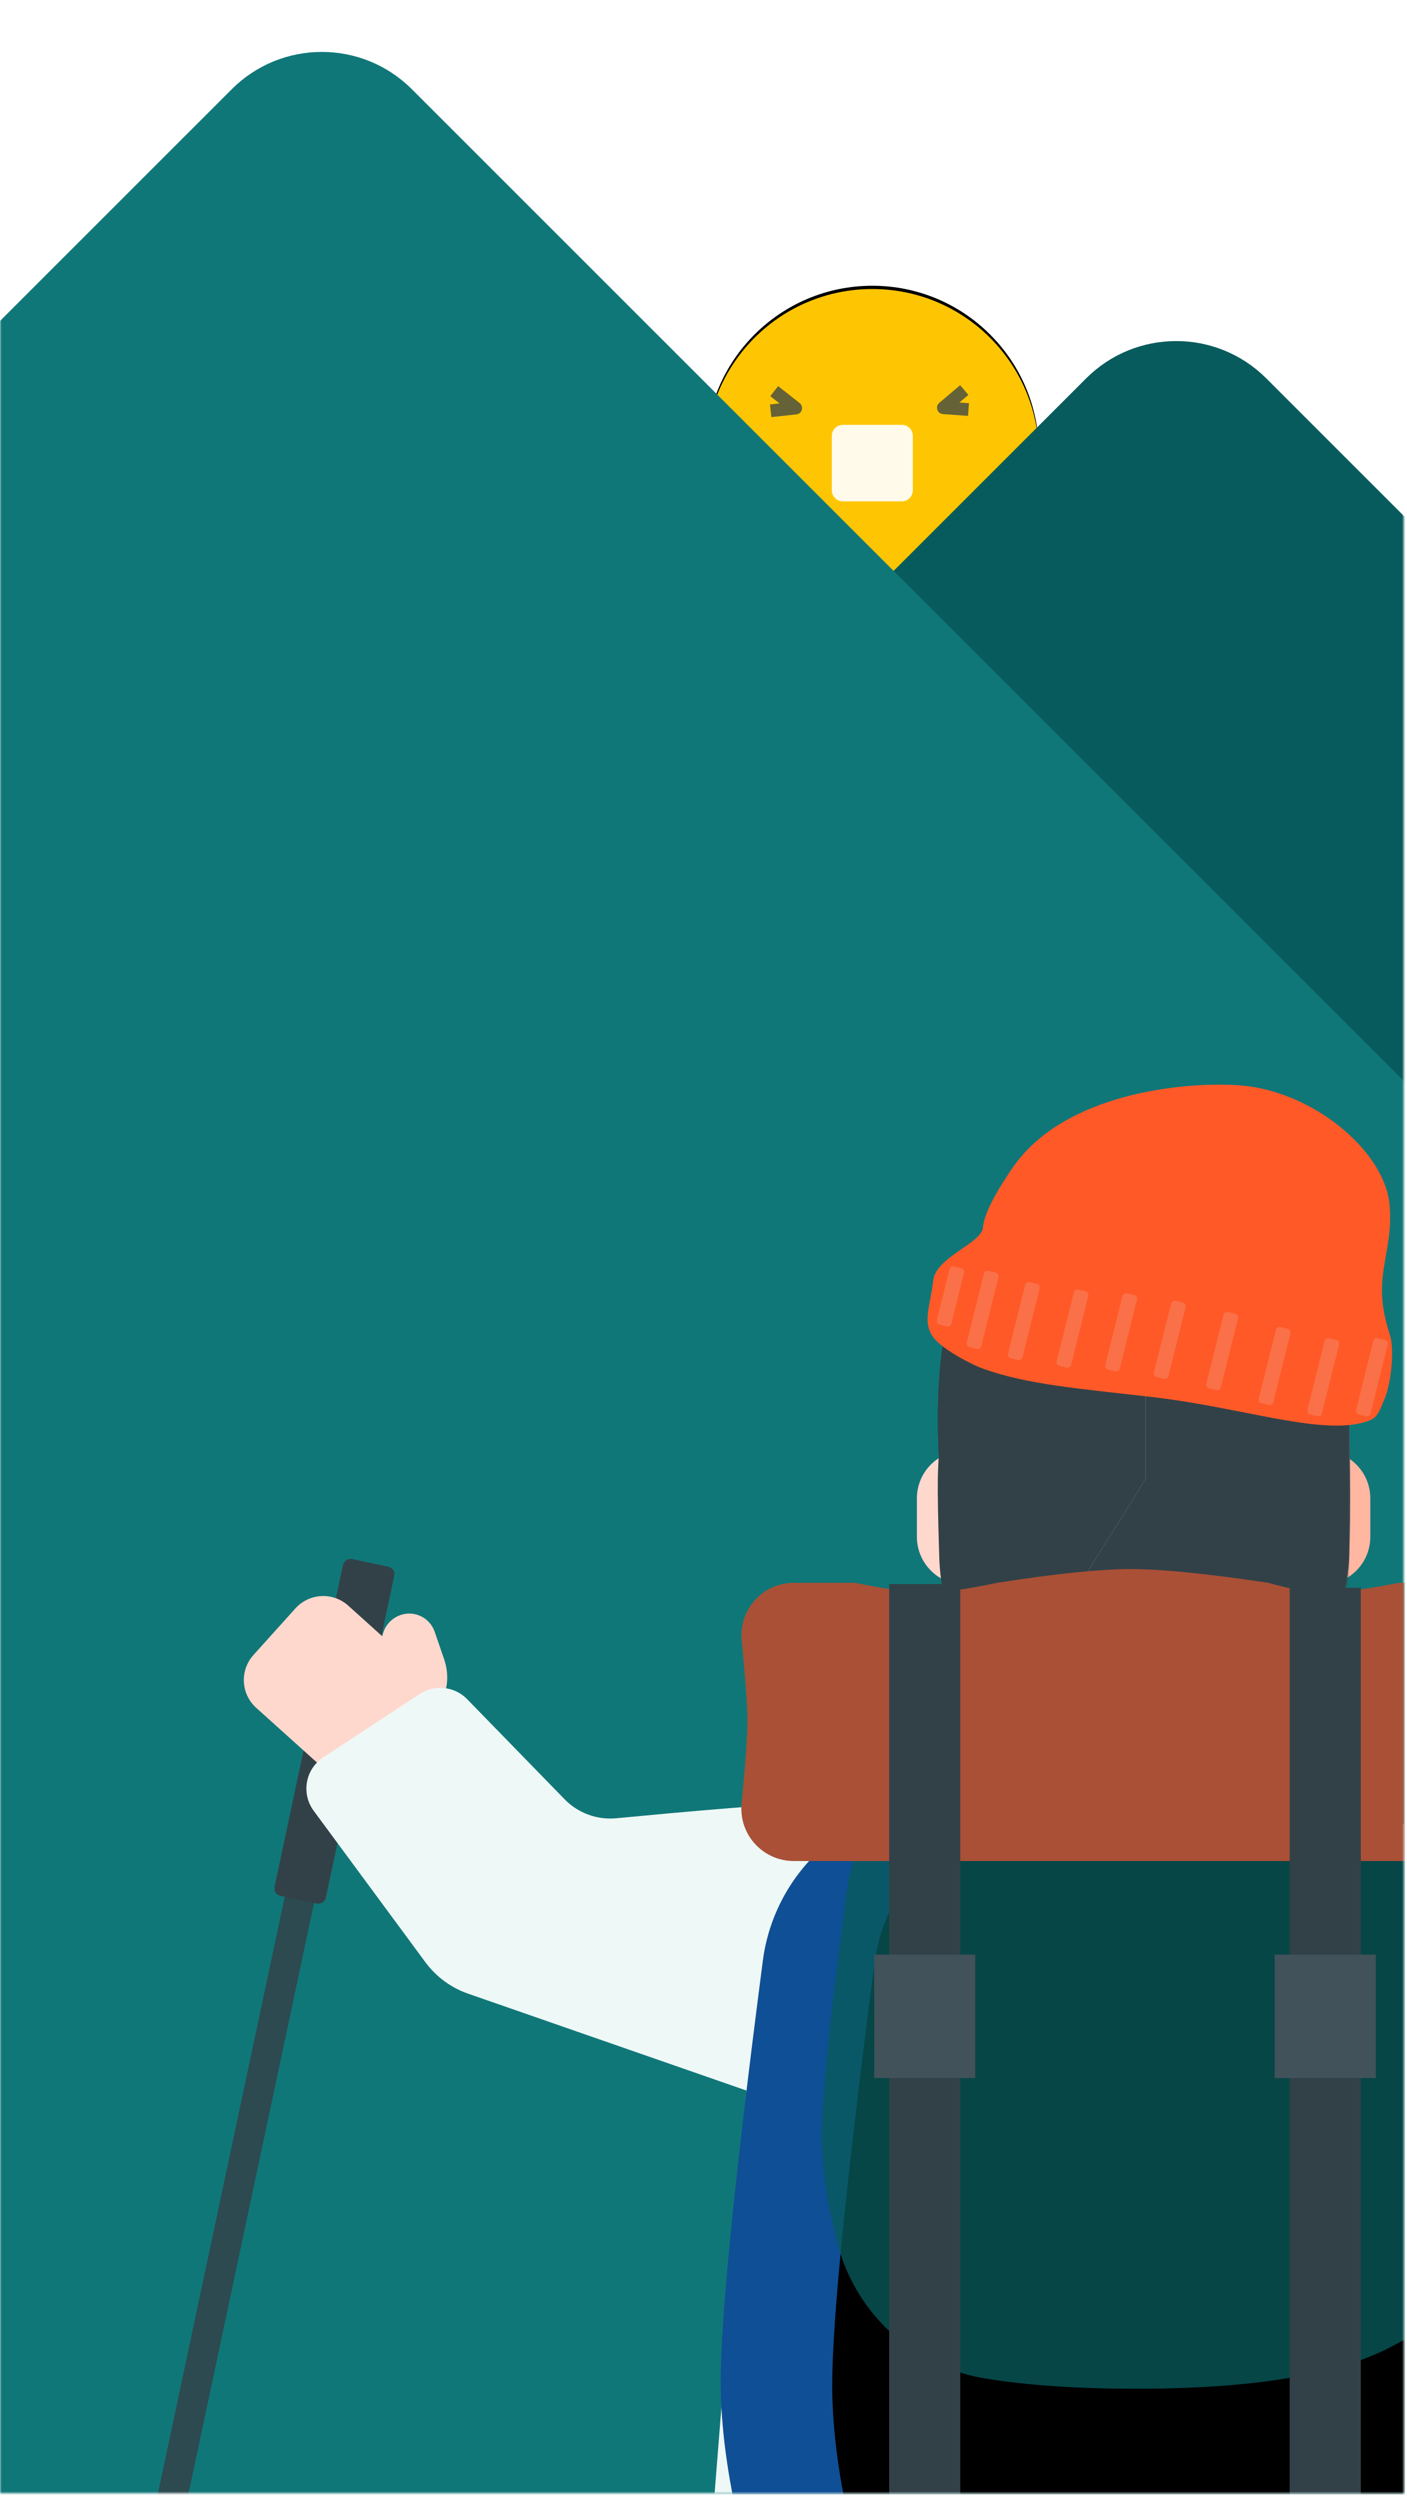 <svg xmlns="http://www.w3.org/2000/svg" xmlns:xlink="http://www.w3.org/1999/xlink" width="429" height="762" viewBox="0 0 429 762">
    <defs>
        <path id="oowmwv1yfa" d="M0 0H428V761H0z"/>
        <path id="cm43m918ue" d="M5.43 10.91C4.765 4.245 23.54.623 61.754.045c38.214-.577 59.165 4.469 62.852 15.137 1.02 30.126 1.357 52.215 1.012 66.268-.037 1.473-.085 3.032-.144 4.677-1.238 34.074-29.22 61.057-63.316 61.057-33.303 0-60.6-26.42-61.688-59.705C.09 75.76-.06 67.605.022 63.014.21 52.753 2.011 35.385 5.43 10.91z"/>
        <path id="dxe1kxbs3g" d="M125.5-4.965V144.65H63.338l-.001-40.82-16.1-7.448c-.055-.026-.109-.053-.163-.081l-.158-.09c-1.614-.967-2.138-3.06-1.17-4.674 2.327-3.882 4.955-8.092 7.885-12.631 3.77-5.842 7.043-11.14 9.815-15.893l-.11.185.002-68.164H125.5z"/>
        <path id="o1okbf61nh" d="M.878 100.948C3.79 87.428 5.572 77.794 6.22 72.044c.528-4.681.563-12.263.105-22.744-.063-1.437.783-2.758 2.114-3.303 9.524-3.897 27.737-5.845 54.64-5.845 22.737-.018 40.166 1.386 52.286 4.213 1.605.374 2.713 1.844 2.63 3.49-.573 11.309-.78 19.112-.624 23.41.263 7.188 1.933 17.592 5.01 31.212C133.758 34.343 114.938.184 65.92 0 16.903-.183-4.778 33.466.878 100.948z"/>
        <path id="b3wg1w3y8i" d="M68.275 70.738h116.07c28.133 0 51.884 20.906 55.453 48.812 10.574 82.658 15.86 136.975 15.86 162.95 0 29.864-24.21 54.074-54.073 54.074H60.488c-25.855 0-48.338-17.73-54.365-42.873C2.041 276.672 0 261.343 0 247.713c0-19.736 4.279-62.497 12.837-128.282 3.623-27.853 27.35-48.693 55.438-48.693z"/>
        <filter id="3ew80rz8qc" width="233.9%" height="233.9%" x="-66.9%" y="-68%" filterUnits="objectBoundingBox">
            <feMorphology in="SourceAlpha" operator="dilate" radius="8" result="shadowSpreadOuter1"/>
            <feOffset dy="-1" in="shadowSpreadOuter1" result="shadowOffsetOuter1"/>
            <feGaussianBlur in="shadowOffsetOuter1" result="shadowBlurOuter1" stdDeviation="14.5"/>
            <feColorMatrix in="shadowBlurOuter1" values="0 0 0 0 0.996 0 0 0 0 0.776 0 0 0 0 0.008 0 0 0 0.595 0"/>
        </filter>
        <filter id="va3dw0jlbj" width="113.3%" height="112.8%" x="-6.6%" y="-6.4%" filterUnits="objectBoundingBox">
            <feOffset dx="34" dy="1" in="SourceAlpha" result="shadowOffsetInner1"/>
            <feComposite in="shadowOffsetInner1" in2="SourceAlpha" k2="-1" k3="1" operator="arithmetic" result="shadowInnerInner1"/>
            <feColorMatrix in="shadowInnerInner1" values="0 0 0 0 0 0 0 0 0 0 0 0 0 0 0 0 0 0 0.136 0"/>
        </filter>
        <ellipse id="e071mjsawd" cx="50.789" cy="50.771" rx="50.789" ry="50.771"/>
    </defs>
    <g fill="none" fill-rule="evenodd">
        <g>
            <g transform="translate(-4150, -1083) translate(4150, 1082)">
                <mask id="dblmioy4hb" fill="#fff">
                    <use xlink:href="#oowmwv1yfa"/>
                </mask>
                <g mask="url(#dblmioy4hb)">
                    <g>
                        <g>
                            <g transform="translate(265.973, 139.876) scale(-1, 1) translate(-265.973, -139.876) translate(215.184, 89.105)">
                                <use fill="#000" filter="url(#3ew80rz8qc)" xlink:href="#e071mjsawd"/>
                                <use fill="#FEC602" xlink:href="#e071mjsawd"/>
                            </g>
                            <path fill="#FFF" d="M41.813 41.395h17.953c1.865 0 3.377 1.512 3.377 3.377v16.572c0 1.866-1.512 3.378-3.377 3.378H41.813c-1.866 0-3.378-1.512-3.378-3.378V44.772c0-1.865 1.512-3.377 3.378-3.377z" opacity=".915" transform="translate(265.973, 139.876) scale(-1, 1) translate(-265.973, -139.876) translate(215.184, 89.105)"/>
                        </g>
                        <g stroke-linejoin="round" opacity=".744">
                            <g stroke="#324148" stroke-width="3.886">
                                <g>
                                    <path d="M3.546 0.86L8.31 7.721 0.76 6.271" transform="translate(265.973, 139.876) scale(-1, 1) translate(-265.973, -139.876) translate(215.184, 89.105) translate(20.059, 29.557) translate(-0, -0) translate(-0, -0) translate(4.535, 4.29) rotate(-15) translate(-4.535, -4.29)"/>
                                    <path d="M57.706 1.127L62.469 7.988 54.92 6.538" transform="translate(265.973, 139.876) scale(-1, 1) translate(-265.973, -139.876) translate(215.184, 89.105) translate(20.059, 29.557) translate(-0, -0) translate(-0, -0) translate(58.694, 4.558) scale(-1, 1) rotate(-17) translate(-58.694, -4.558)"/>
                                </g>
                            </g>
                        </g>
                    </g>
                </g>
                <g mask="url(#dblmioy4hb)">
                    <g>
                        <path fill="#085B5C" d="M214.093 136.477l217.55-.038c21.424-.018 38.795 17.347 38.798 38.77 0 .005 0 .01-.013.014l-.054 304.696c-.018 21.419-17.38 38.781-38.799 38.799l-217.55.038c-21.424.018-38.795-17.347-38.798-38.77 0-.006 0-.01.013-.015l.054-304.695c.018-21.42 17.38-38.781 38.799-38.799z" transform="translate(162.685, 550.154) scale(-1, 1) translate(-162.685, -550.154) translate(-386.912, 0.751) translate(322.834, 327.597) rotate(45) translate(-322.834, -327.597)"/>
                        <path fill="#107778" d="M245.556 115.256l608.237-.107c21.424-.018 38.794 17.347 38.798 38.77 0 .005 0 .01-.014.014l-.14 790.818c-.017 21.419-17.38 38.781-38.798 38.799l-608.237.107c-21.424.018-38.795-17.347-38.798-38.77 0-.005 0-.01.013-.015l.14-790.817c.018-21.419 17.38-38.781 38.799-38.799z" transform="translate(162.685, 550.154) scale(-1, 1) translate(-162.685, -550.154) translate(-386.912, 0.751) translate(549.597, 549.403) rotate(45) translate(-549.597, -549.403)"/>
                        <g fill="#324148" transform="translate(162.685, 550.154) scale(-1, 1) translate(-162.685, -550.154) translate(-386.912, 0.751) translate(646.73, 699.296) rotate(-12) translate(-646.73, -699.296) translate(638.74, 471.693)">
                            <rect width="9.131" height="393.621" x="3.187" y="61.585" opacity=".821" rx="2.282"/>
                            <rect width="15.979" height="104.966" rx="2.282"/>
                        </g>
                        <g>
                            <g fill="#FFD8CD">
                                <g>
                                    <path d="M17.536 35.352l23.229-20.91c4.684-4.212 11.896-3.834 16.115.845l12.787 14.197c4.22 4.68 3.843 11.894-.84 16.111 0 .001-.001.002-.004 0L45.594 66.504c-4.685 4.212-11.897 3.834-16.115-.845L16.692 51.462c-4.22-4.68-3.843-11.894.839-16.11 0-.001.002-.002.005 0z" transform="translate(162.685, 550.154) scale(-1, 1) translate(-162.685, -550.154) translate(-386.912, 0.751) translate(557.332, 467.113) translate(0, 0) translate(50.033, 48.881) rotate(-13) translate(-50.033, -48.881) translate(8.031, 8.408) translate(43.179, 40.473) rotate(13) translate(-43.179, -40.473)"/>
                                    <path d="M23.892 15.242l-6.308 6.306c-6.622 6.62-6.624 17.356-.004 23.979l.104.102L35.39 63.04l12.177-12.172-13.025-13.02c-2.617-2.617-2.681-6.838-.147-9.533l1.25-1.329c3.124-3.32 3.044-8.52-.18-11.744-3.196-3.195-8.377-3.195-11.573 0z" transform="translate(162.685, 550.154) scale(-1, 1) translate(-162.685, -550.154) translate(-386.912, 0.751) translate(557.332, 467.113) translate(0, 0) translate(50.033, 48.881) rotate(-13) translate(-50.033, -48.881) translate(8.031, 8.408) translate(26.528, 36.249) rotate(-13) translate(-26.528, -36.249)"/>
                                </g>
                            </g>
                        </g>
                    </g>
                </g>
                <g mask="url(#dblmioy4hb)">
                    <g>
                        <g>
                            <path fill="#FFB7A2" d="M29.107 159.259H115.179V235.013H29.107z" transform="translate(203.77, 352.47) translate(75.761, 0)"/>
                            <g>
                                <g>
                                    <path fill="#FFD8CD" d="M0 54.645c8.039 0 14.555 6.516 14.555 14.555v11.757c0 8.039-6.516 14.555-14.555 14.555V54.645z" transform="translate(203.77, 352.47) translate(75.761, 0) translate(0.039, 36.057) translate(7.278, 75.079) scale(-1, 1) translate(-7.278, -75.079)"/>
                                    <path fill="#FFB7A2" d="M123.686 54.645c8.039 0 14.556 6.516 14.556 14.555v11.757c0 8.039-6.517 14.555-14.556 14.555V54.645z" transform="translate(203.77, 352.47) translate(75.761, 0) translate(0.039, 36.057)"/>
                                    <g transform="translate(203.77, 352.47) translate(75.761, 0) translate(0.039, 36.057) translate(6.357, 0)">
                                        <mask id="c4tbl74kuf" fill="#fff">
                                            <use xlink:href="#cm43m918ue"/>
                                        </mask>
                                        <use fill="#324148" xlink:href="#cm43m918ue"/>
                                        <g mask="url(#c4tbl74kuf)">
                                            <use fill="#FFB7A2" xlink:href="#dxe1kxbs3g"/>
                                            <use fill="#324148" xlink:href="#dxe1kxbs3g"/>
                                        </g>
                                    </g>
                                    <path stroke="#324148" stroke-width="4.259" d="M85.339 45.709c7.857-4.095 15.8-4.758 23.827-1.99M55.46 45.717c-7.857-4.095-15.799-4.758-23.826-1.99" opacity=".8" transform="translate(203.77, 352.47) translate(75.761, 0) translate(0.039, 36.057)"/>
                                </g>
                                <g transform="translate(203.77, 352.47) translate(75.761, 0) translate(6.418, 0)">
                                    <g fill="#324148">
                                        <use xlink:href="#o1okbf61nh"/>
                                        <use xlink:href="#o1okbf61nh"/>
                                    </g>
                                </g>
                            </g>
                        </g>
                        <path fill="#EEF8F7" d="M105.322 197.561c8.222 16.204 22.567 24.305 43.036 24.305 20.47 0 34.815-8.101 43.036-24.305l60.898 13.06c30.799 6.604 53.115 33.373 54.07 64.857l9.787 322.559L0 586.627l25.11-316.692c2.09-26.373 19.19-49.18 43.92-58.58l36.292-13.794z" transform="translate(203.77, 352.47)"/>
                    </g>
                </g>
                <path fill="#EEF8F7" d="M185.107 455.267l33.702 10.127c5.233 1.572 8.616 6.634 8.069 12.07l-4.272 42.407c-.59 5.847 1.504 11.646 5.693 15.768 33.082 32.557 52.562 53.062 58.442 61.516 13.882 19.958 12.661 46.744-2.977 65.357l-16.941 20.162c-11.733 13.964-32.564 15.773-46.528 4.04-4.311-3.621-7.624-8.285-9.625-13.548l-52.374-137.767c-1.962-5.16-2.318-10.793-1.022-16.159l13.46-55.725c1.479-6.125 7.643-9.89 13.768-8.411.203.049.405.103.605.163z" mask="url(#dblmioy4hb)" transform="translate(229.139, 588.762) rotate(-50) translate(-229.139, -588.762)"/>
                <g mask="url(#dblmioy4hb)">
                    <g>
                        <g transform="translate(219.749, 479.302)">
                            <use fill="#0F4F95" xlink:href="#b3wg1w3y8i"/>
                            <use fill="#000" filter="url(#va3dw0jlbj)" xlink:href="#b3wg1w3y8i"/>
                        </g>
                        <path fill="#085B5C" d="M93.97 49.06h65.386c27.99 0 51.665 20.698 55.405 48.435 6.721 49.85 10.082 83.091 10.082 99.723 0 20.281-4.997 32.647-14.991 37.097-1.482.66-2.934 1.384-4.353 2.17-16.098 8.919-42.448 13.379-79.049 13.379-17.64 0-32.86-1.036-45.66-3.108-21.788-3.527-39.461-19.542-45.11-40.877-3.243-12.244-4.864-23.244-4.864-33 0-12.322 2.586-37.475 7.76-75.458C42.347 69.717 66.008 49.06 93.968 49.06z" opacity=".774" transform="translate(219.749, 479.302)"/>
                        <path fill="#AA5036" d="M22.288 4.196H41c9.588 1.977 16.85 2.966 21.787 2.966 4.937 0 12.094-.989 21.471-2.966C102.095 1.399 115.685 0 125.03 0c9.345 0 23.33 1.399 41.954 4.196 6.952 1.977 12.784 2.966 17.495 2.966 4.712 0 12.147-.989 22.305-2.966h28.337c8.822 0 15.973 7.151 15.973 15.973v52.85c0 8.822-7.151 15.974-15.973 15.974H22.262c-8.822 0-15.973-7.152-15.973-15.974 0-.511.024-1.023.073-1.532 1.193-12.378 1.79-20.765 1.79-25.162 0-4.362-.587-12.564-1.762-24.606-.856-8.78 5.568-16.592 14.348-17.448.515-.05 1.032-.075 1.55-.075z" transform="translate(219.749, 479.302)"/>
                        <path fill="#324148" d="M51.36 4.564H73.045V326.306H51.36z" transform="translate(219.749, 479.302)"/>
                        <path fill="#41525A" d="M46.795 117.516H77.611V155.167H46.795z" transform="translate(219.749, 479.302)"/>
                        <path fill="#324148" d="M173.483 5.705H195.168V344.561H173.483z" transform="translate(219.749, 479.302)"/>
                        <path fill="#41525A" d="M168.917 117.516H199.733V155.167H168.917z" transform="translate(219.749, 479.302)"/>
                    </g>
                </g>
                <path fill="#FF5928" d="M354.76 427.06c26.502 1.23 50.378 7.706 63.753 3.476 4.81-1.522 4.869-2.32 6.877-8.415 1.255-3.808 2.057-14.263 0-19.298-7.03-17.211-.482-23.671-2.727-39.004-2.4-16.386-25.795-33.414-48.391-33.414-16.543 0-53.152 5.947-67.197 30.056-2.433 4.177-7.642 13.389-7.642 18.579 0 4.881-13.69 10.018-14.011 17.184-.37 8.225-2.481 12.797 1.21 17.308 2.452 2.997 11.3 7.18 15.693 8.446 13.859 3.996 30.564 4.068 52.435 5.082z" mask="url(#dblmioy4hb)" transform="translate(355.568, 381.179) rotate(4) translate(-355.568, -381.179)"/>
                <path fill="#FA7048" d="M298.468 388.304h2.283c.63 0 1.141.51 1.141 1.14l-.002 21.679c0 .63-.51 1.14-1.14 1.14h-2.284c-.63.001-1.141-.51-1.141-1.14l.002-21.678c0-.63.51-1.14 1.14-1.141z" mask="url(#dblmioy4hb)" transform="translate(299.609, 400.284) rotate(14) translate(-299.609, -400.284)"/>
                <path fill="#FA7048" d="M288.647 387.078h2.283c.63 0 1.141.51 1.141 1.14v.001l-.001 15.973c0 .63-.511 1.141-1.141 1.141h-2.284c-.63 0-1.14-.51-1.14-1.14v-15.974c0-.63.512-1.14 1.142-1.14z" mask="url(#dblmioy4hb)" transform="translate(289.788, 396.206) rotate(14) translate(-289.788, -396.206)"/>
                <path fill="#FA7048" d="M311.023 391.727h2.283c.63 0 1.14.51 1.14 1.14l-.001 21.679c0 .63-.511 1.14-1.141 1.14h-2.283c-.63.001-1.141-.51-1.141-1.14l.001-21.678c0-.63.511-1.141 1.142-1.141z" mask="url(#dblmioy4hb)" transform="translate(312.163, 403.707) rotate(14) translate(-312.163, -403.707)"/>
                <path fill="#FA7048" d="M325.86 394.009h2.283c.63 0 1.141.51 1.141 1.14l-.002 21.678c0 .63-.51 1.141-1.14 1.141h-2.284c-.63 0-1.141-.51-1.141-1.14l.002-21.678c0-.63.51-1.141 1.14-1.141z" mask="url(#dblmioy4hb)" transform="translate(327.001, 405.988) rotate(14) translate(-327.001, -405.988)"/>
                <path fill="#FA7048" d="M340.697 395.15h2.284c.63 0 1.14.51 1.14 1.14l-.001 21.678c0 .63-.511 1.141-1.141 1.141h-2.284c-.63 0-1.14-.51-1.14-1.14l.001-21.678c0-.63.511-1.141 1.141-1.142z" mask="url(#dblmioy4hb)" transform="translate(341.838, 407.129) rotate(14) translate(-341.838, -407.129)"/>
                <path fill="#FA7048" d="M355.535 397.431h2.283c.63 0 1.14.51 1.14 1.14v.001l-.001 21.678c0 .63-.511 1.14-1.141 1.141h-2.283c-.63 0-1.141-.51-1.141-1.14l.001-21.679c0-.63.511-1.14 1.142-1.14z" mask="url(#dblmioy4hb)" transform="translate(356.675, 409.411) rotate(14) translate(-356.675, -409.411)"/>
                <path fill="#FA7048" d="M371.513 400.854h2.284c.63 0 1.14.51 1.14 1.14l-.001 21.679c0 .63-.511 1.14-1.141 1.141h-2.284c-.63 0-1.14-.51-1.14-1.14l.001-21.679c0-.63.511-1.14 1.141-1.14z" mask="url(#dblmioy4hb)" transform="translate(372.654, 412.834) rotate(14) translate(-372.654, -412.834)"/>
                <path fill="#FA7048" d="M387.492 405.418h2.283c.63 0 1.141.51 1.141 1.14l-.002 21.679c0 .63-.51 1.14-1.14 1.14h-2.284c-.63.001-1.141-.51-1.141-1.14l.002-21.678c0-.63.51-1.14 1.14-1.141z" mask="url(#dblmioy4hb)" transform="translate(388.633, 417.398) rotate(14) translate(-388.633, -417.398)"/>
                <path fill="#FA7048" d="M402.33 408.84h2.283c.63 0 1.14.511 1.14 1.141l-.001 21.678c0 .63-.511 1.141-1.141 1.141h-2.284c-.63 0-1.14-.51-1.14-1.14l.001-21.678c0-.63.511-1.141 1.141-1.141z" mask="url(#dblmioy4hb)" transform="translate(403.47, 420.821) rotate(14) translate(-403.47, -420.821)"/>
                <path fill="#FA7048" d="M417.167 408.84h2.283c.63 0 1.14.511 1.14 1.141l-.001 21.678c0 .63-.511 1.141-1.141 1.141h-2.283c-.63 0-1.141-.51-1.141-1.14l.001-21.678c0-.63.511-1.141 1.142-1.141z" mask="url(#dblmioy4hb)" transform="translate(418.307, 420.821) rotate(14) translate(-418.307, -420.821)"/>
            </g>
        </g>
    </g>
</svg>
